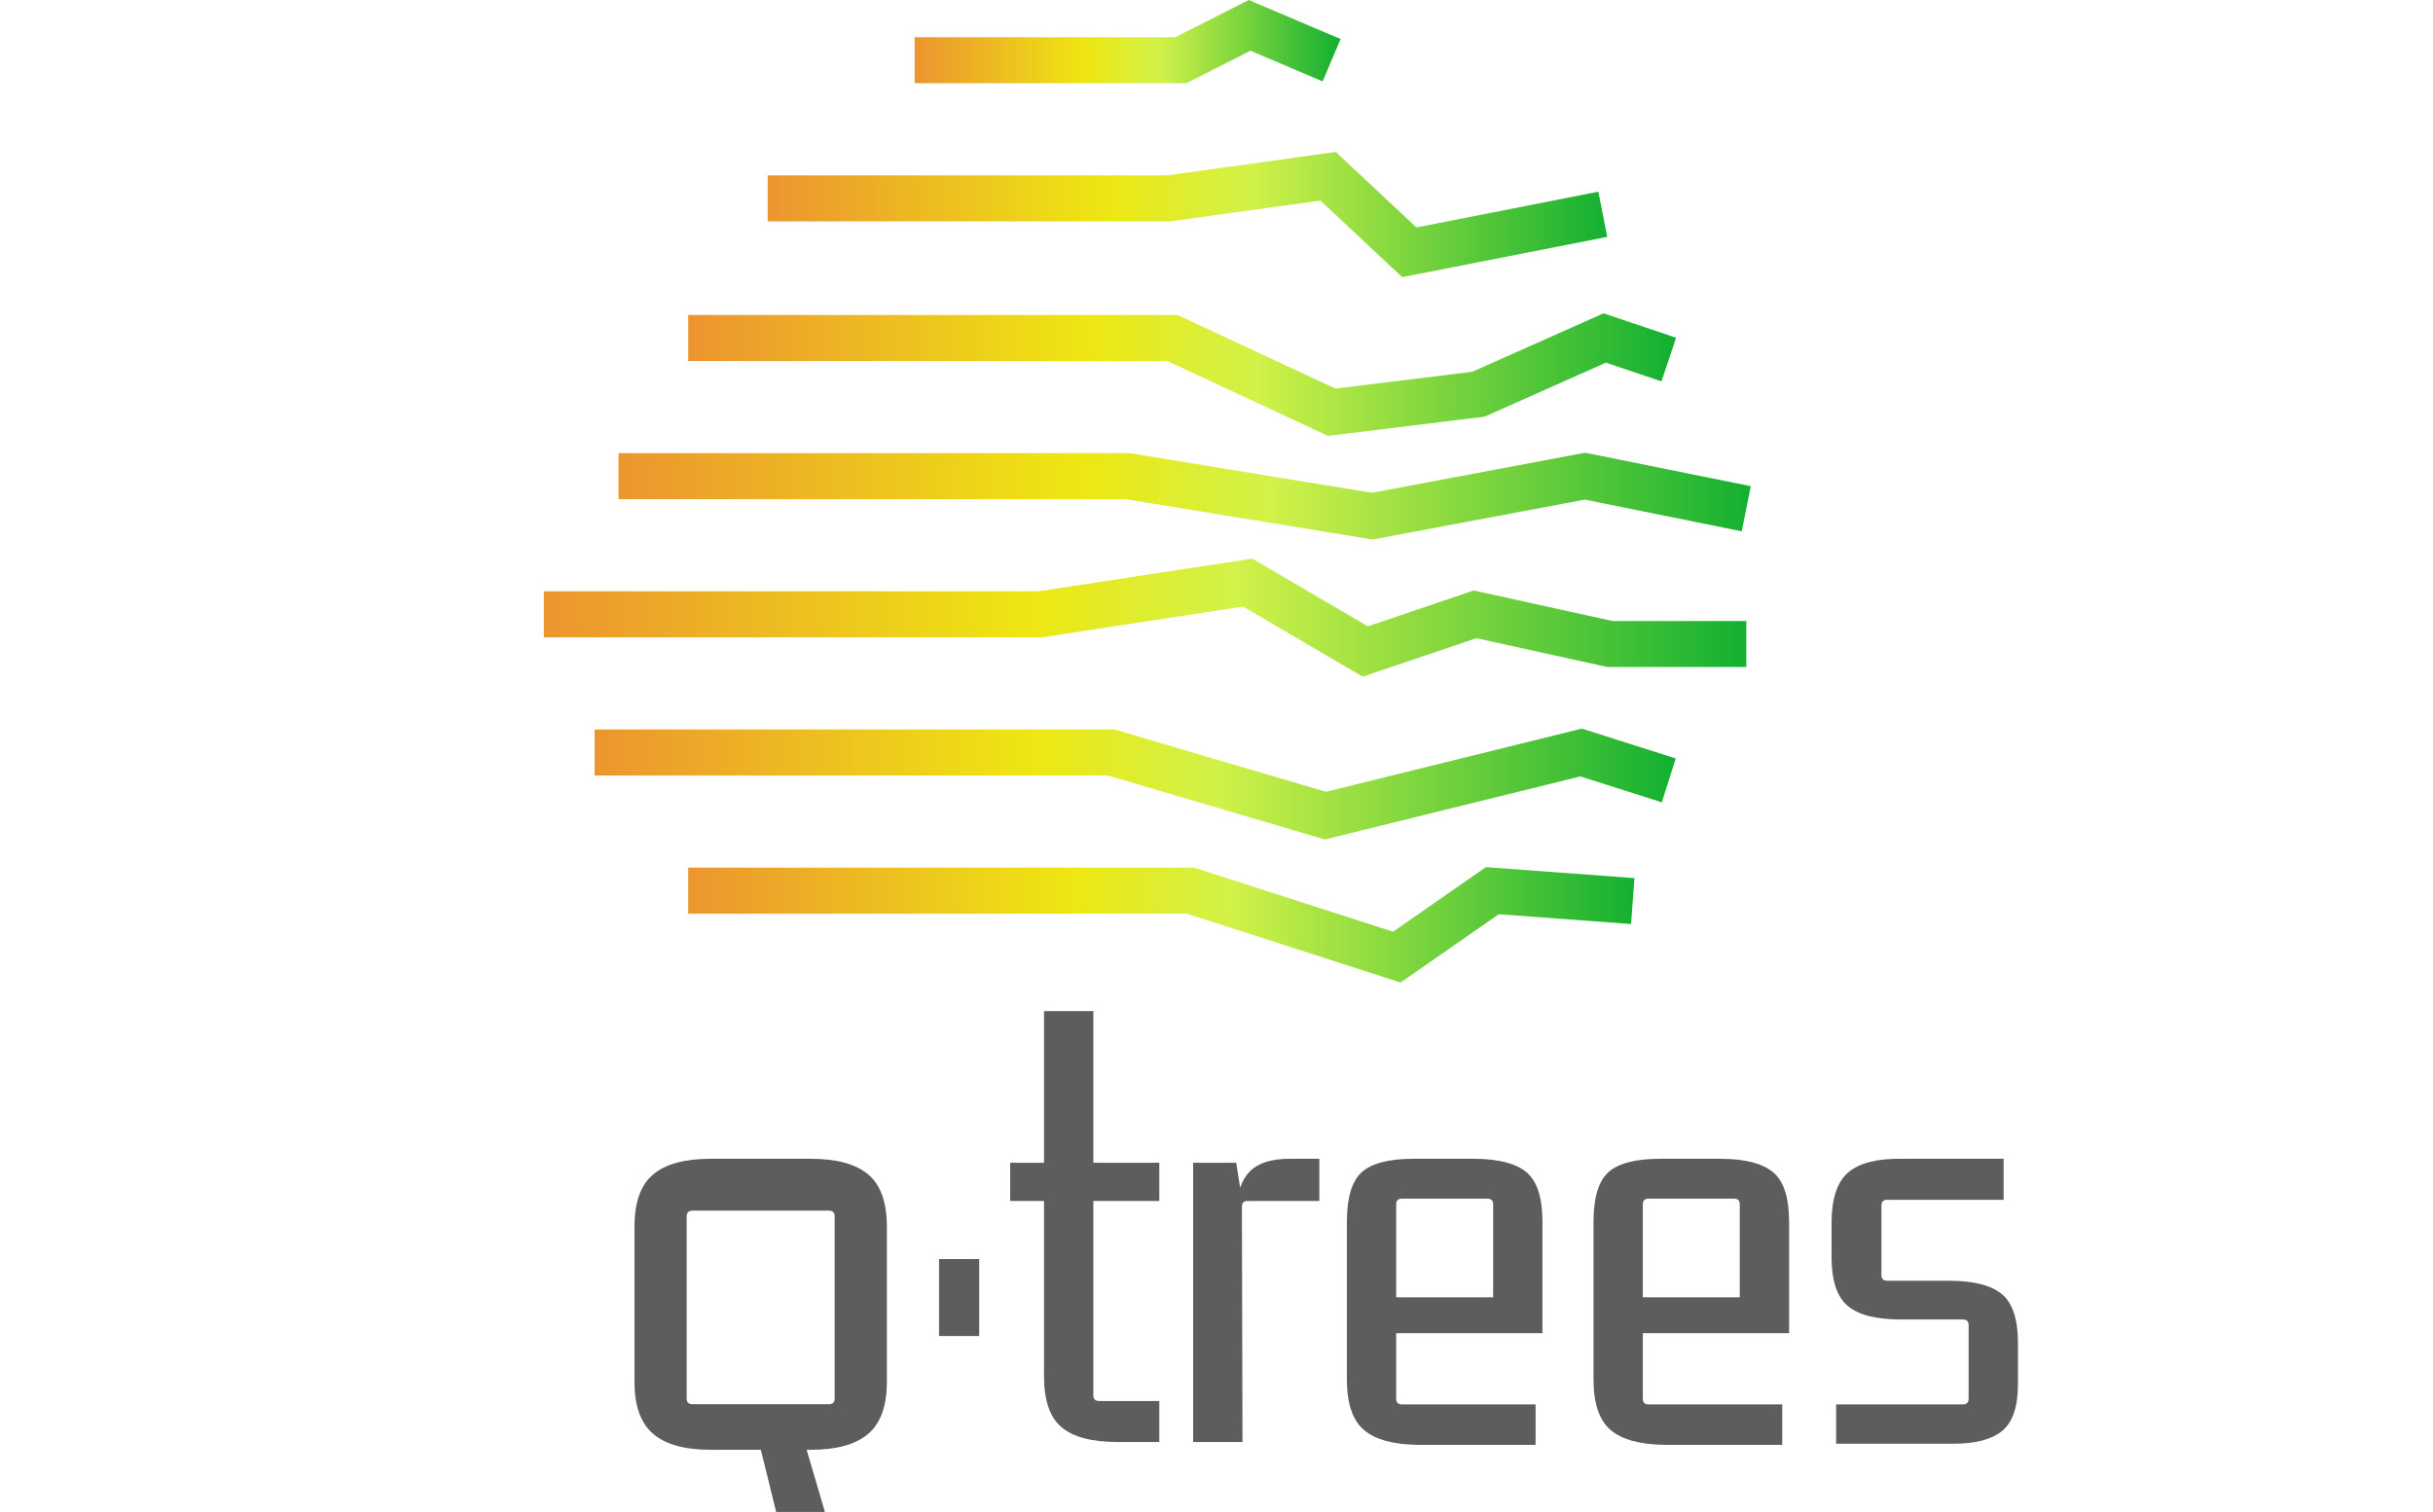 <?xml version="1.0" encoding="UTF-8"?>
<svg width="510px" height="317px" viewBox="0 0 510 317" version="1.1" xmlns="http://www.w3.org/2000/svg" xmlns:xlink="http://www.w3.org/1999/xlink">
    <title>Artboard</title>
    <defs>
        <linearGradient x1="0%" y1="47.879%" x2="100%" y2="47.879%" id="linearGradient-1">
            <stop stop-color="#EC952F" offset="0%"></stop>
            <stop stop-color="#EEE712" offset="40.677%"></stop>
            <stop stop-color="#D1F249" offset="57.622%"></stop>
            <stop stop-color="#13B031" offset="100%"></stop>
        </linearGradient>
        <linearGradient x1="0%" y1="47.879%" x2="100%" y2="47.879%" id="linearGradient-2">
            <stop stop-color="#EC952F" offset="0%"></stop>
            <stop stop-color="#EEE712" offset="40.677%"></stop>
            <stop stop-color="#D1F249" offset="57.622%"></stop>
            <stop stop-color="#13B031" offset="100%"></stop>
        </linearGradient>
        <linearGradient x1="0%" y1="47.879%" x2="100%" y2="47.879%" id="linearGradient-3">
            <stop stop-color="#EC952F" offset="0%"></stop>
            <stop stop-color="#EEE712" offset="40.677%"></stop>
            <stop stop-color="#D1F249" offset="57.622%"></stop>
            <stop stop-color="#13B031" offset="100%"></stop>
        </linearGradient>
        <linearGradient x1="0%" y1="47.879%" x2="100%" y2="47.879%" id="linearGradient-4">
            <stop stop-color="#EC952F" offset="0%"></stop>
            <stop stop-color="#EEE712" offset="40.677%"></stop>
            <stop stop-color="#D1F249" offset="57.622%"></stop>
            <stop stop-color="#13B031" offset="100%"></stop>
        </linearGradient>
        <linearGradient x1="0%" y1="47.879%" x2="100%" y2="47.879%" id="linearGradient-5">
            <stop stop-color="#EC952F" offset="0%"></stop>
            <stop stop-color="#EEE712" offset="40.677%"></stop>
            <stop stop-color="#D1F249" offset="57.622%"></stop>
            <stop stop-color="#13B031" offset="100%"></stop>
        </linearGradient>
        <linearGradient x1="0%" y1="47.879%" x2="100%" y2="47.879%" id="linearGradient-6">
            <stop stop-color="#EC952F" offset="0%"></stop>
            <stop stop-color="#EEE712" offset="40.677%"></stop>
            <stop stop-color="#D1F249" offset="57.622%"></stop>
            <stop stop-color="#13B031" offset="100%"></stop>
        </linearGradient>
        <linearGradient x1="0%" y1="47.879%" x2="100%" y2="47.879%" id="linearGradient-7">
            <stop stop-color="#EC952F" offset="0%"></stop>
            <stop stop-color="#EEE712" offset="40.677%"></stop>
            <stop stop-color="#D1F249" offset="57.622%"></stop>
            <stop stop-color="#13B031" offset="100%"></stop>
        </linearGradient>
    </defs>
    <g id="Artboard" stroke="none" stroke-width="1" fill="none" fill-rule="evenodd">
        <g id="logo-qtrees" transform="translate(114, 0)" fill-rule="nonzero">
            <g id="Group-3">
                <polygon id="Line" fill="url(#linearGradient-1)" points="132.382 7.8 147.757 0 167.006 8.184 163.245 17.069 148.115 10.635 134.679 17.452 77.725 17.452 77.725 7.801"></polygon>
                <polygon id="Line-Copy" fill="url(#linearGradient-2)" points="130.583 36.77 166.004 31.861 182.906 47.687 221.045 40.191 222.899 49.662 179.929 58.108 162.78 42.051 131.248 46.422 46.921 46.422 46.921 36.77"></polygon>
                <polygon id="Line-Copy-2" fill="url(#linearGradient-3)" points="194.613 77.95 222.135 65.695 237.34 70.813 234.275 79.962 222.62 76.039 197.21 87.356 164.343 91.386 130.696 75.693 30.264 75.693 30.264 66.042 132.828 66.042 165.908 81.471"></polygon>
                <polygon id="Line-Copy-3" fill="url(#linearGradient-4)" points="173.59 103.32 218.267 94.921 253 101.931 251.099 111.393 218.201 104.753 173.707 113.118 122.009 104.662 15.652 104.663 15.652 95.011 122.792 95.011"></polygon>
                <polygon id="Line-Copy-4" fill="url(#linearGradient-5)" points="103.646 123.981 148.495 117.124 172.709 131.321 194.93 123.806 223.998 130.2 252.05 130.2 252.05 139.852 222.954 139.852 195.476 133.807 171.633 141.871 146.576 127.18 104.379 133.632 0 133.632 0 123.981"></polygon>
                <polygon id="Line-Copy-5" fill="url(#linearGradient-6)" points="163.936 166.015 217.595 152.765 237.264 159.023 234.351 168.222 217.265 162.787 163.713 176.01 118.242 162.601 10.64 162.602 10.64 152.95 119.63 152.95"></polygon>
                <polygon id="Line-Copy-6" fill="url(#linearGradient-7)" points="178.005 195.352 197.475 181.807 228.61 184.111 227.901 193.736 200.165 191.683 179.587 206 134.828 191.571 30.264 191.571 30.264 181.92 136.339 181.92"></polygon>
            </g>
            <g id="Group" transform="translate(19, 212)" fill="#5D5D5D">
                <polygon id="Path" points="72.26 68.118 72.26 51.987 63.843 51.987 63.843 68.118"></polygon>
                <path d="M110.012,90.344 L110.012,81.74 L97.388,81.74 C96.587,81.74 96.186,81.342 96.186,80.545 L96.186,39.798 L110.012,39.798 L110.012,31.792 L96.186,31.792 L96.186,4.43232064e-22 L85.846,4.43232064e-22 L85.846,31.792 L78.752,31.792 L78.752,39.798 L85.846,39.798 L85.846,76.602 C85.846,81.514 87.017,85.014 89.358,87.103 L89.513,87.237 C91.958,89.308 95.905,90.344 101.356,90.344 L110.012,90.344 Z" id="Path"></path>
                <path d="M127.446,90.344 L127.326,40.993 C127.326,40.197 127.727,39.798 128.528,39.798 L128.528,39.798 L143.557,39.798 L143.557,30.956 L137.305,30.956 C133.458,30.956 130.652,31.872 128.889,33.704 C128.079,34.546 127.455,35.607 127.017,36.886 L126.963,37.048 L126.124,31.792 L117.106,31.792 L117.106,90.344 L127.446,90.344 Z" id="Path"></path>
                <path d="M175.779,30.956 L176.279,30.959 C181.228,31.017 184.789,31.952 186.961,33.764 C189.205,35.636 190.328,39.121 190.328,44.22 L190.328,44.22 L190.328,67.521 L159.668,67.521 L159.668,81.262 L159.673,81.407 C159.72,82.107 160.119,82.457 160.871,82.457 L160.871,82.457 L188.885,82.457 L188.885,90.941 L164.838,90.941 L164.332,90.938 C159.143,90.877 155.364,89.862 152.995,87.894 C150.551,85.863 149.328,82.298 149.328,77.199 L149.328,77.199 L149.328,44.22 L149.331,43.761 C149.392,38.912 150.434,35.579 152.454,33.764 C154.538,31.892 158.185,30.956 163.396,30.956 L163.396,30.956 L175.779,30.956 Z M178.785,39.32 L160.871,39.32 L160.725,39.325 C160.021,39.372 159.668,39.768 159.668,40.515 L159.668,40.515 L159.668,59.993 L179.988,59.993 L179.988,40.515 L179.983,40.371 C179.936,39.67 179.537,39.32 178.785,39.32 L178.785,39.32 Z" id="Combined-Shape"></path>
                <path d="M227.479,30.956 L227.979,30.959 C232.928,31.017 236.489,31.952 238.661,33.764 C240.905,35.636 242.027,39.121 242.027,44.22 L242.027,44.22 L242.027,67.521 L211.368,67.521 L211.368,81.262 L211.373,81.407 C211.42,82.107 211.819,82.457 212.57,82.457 L212.57,82.457 L240.585,82.457 L240.585,90.941 L216.538,90.941 L216.032,90.938 C210.842,90.877 207.064,89.862 204.695,87.894 C202.251,85.863 201.028,82.298 201.028,77.199 L201.028,77.199 L201.028,44.22 L201.031,43.761 C201.092,38.912 202.133,35.579 204.154,33.764 C206.238,31.892 209.885,30.956 215.095,30.956 L215.095,30.956 L227.479,30.956 Z M230.485,39.32 L212.57,39.32 L212.425,39.325 C211.72,39.372 211.368,39.768 211.368,40.515 L211.368,40.515 L211.368,59.993 L231.687,59.993 L231.687,40.515 L231.683,40.371 C231.636,39.67 231.237,39.32 230.485,39.32 L230.485,39.32 Z" id="Combined-Shape"></path>
                <path d="M276.414,90.702 C281.143,90.702 284.59,89.786 286.754,87.954 C288.918,86.122 290,82.895 290,78.275 L290,78.275 L290,69.552 C290,64.613 288.878,61.207 286.633,59.335 C284.389,57.463 280.662,56.527 275.452,56.527 L275.452,56.527 L262.587,56.527 C261.786,56.527 261.385,56.129 261.385,55.332 L261.385,55.332 L261.385,40.754 C261.385,39.958 261.786,39.559 262.587,39.559 L262.587,39.559 L286.994,39.559 L286.994,30.956 L265.713,30.956 C260.503,30.876 256.736,31.832 254.411,33.824 C252.087,35.815 250.925,39.36 250.925,44.459 L250.925,44.459 L250.925,51.509 C250.925,56.448 252.047,59.873 254.291,61.785 C256.535,63.697 260.263,64.653 265.473,64.653 L265.473,64.653 L278.458,64.653 C279.259,64.653 279.66,65.051 279.66,65.848 L279.66,65.848 L279.66,81.262 C279.66,82.059 279.259,82.457 278.458,82.457 L278.458,82.457 L251.886,82.457 L251.886,90.702 L276.414,90.702 Z" id="Path"></path>
                <path d="M36.911,30.956 C42.362,30.956 46.39,32.051 48.995,34.242 C51.6,36.433 52.902,40.077 52.902,45.176 L52.902,45.176 L52.902,77.756 C52.902,82.774 51.6,86.399 48.995,88.63 L48.995,88.63 L48.823,88.773 C46.214,90.908 42.243,91.975 36.911,91.975 L36.911,91.975 L36.083,91.975 L39.917,105 L29.697,105 L26.488,91.975 L15.991,91.975 C10.54,91.975 6.513,90.86 3.908,88.63 C1.303,86.399 0,82.774 0,77.756 L0,77.756 L0,45.176 C0,40.077 1.303,36.433 3.908,34.242 C6.513,32.051 10.54,30.956 15.991,30.956 L15.991,30.956 L36.911,30.956 Z M40.759,41.834 L12.143,41.834 C11.342,41.834 10.941,42.233 10.941,43.029 L10.941,43.029 L10.941,81.221 C10.941,82.018 11.342,82.416 12.143,82.416 L12.143,82.416 L40.759,82.416 C41.56,82.416 41.961,82.018 41.961,81.221 L41.961,81.221 L41.961,43.029 C41.961,42.233 41.56,41.834 40.759,41.834 L40.759,41.834 Z" id="Combined-Shape"></path>
            </g>
        </g>
    </g>
</svg>